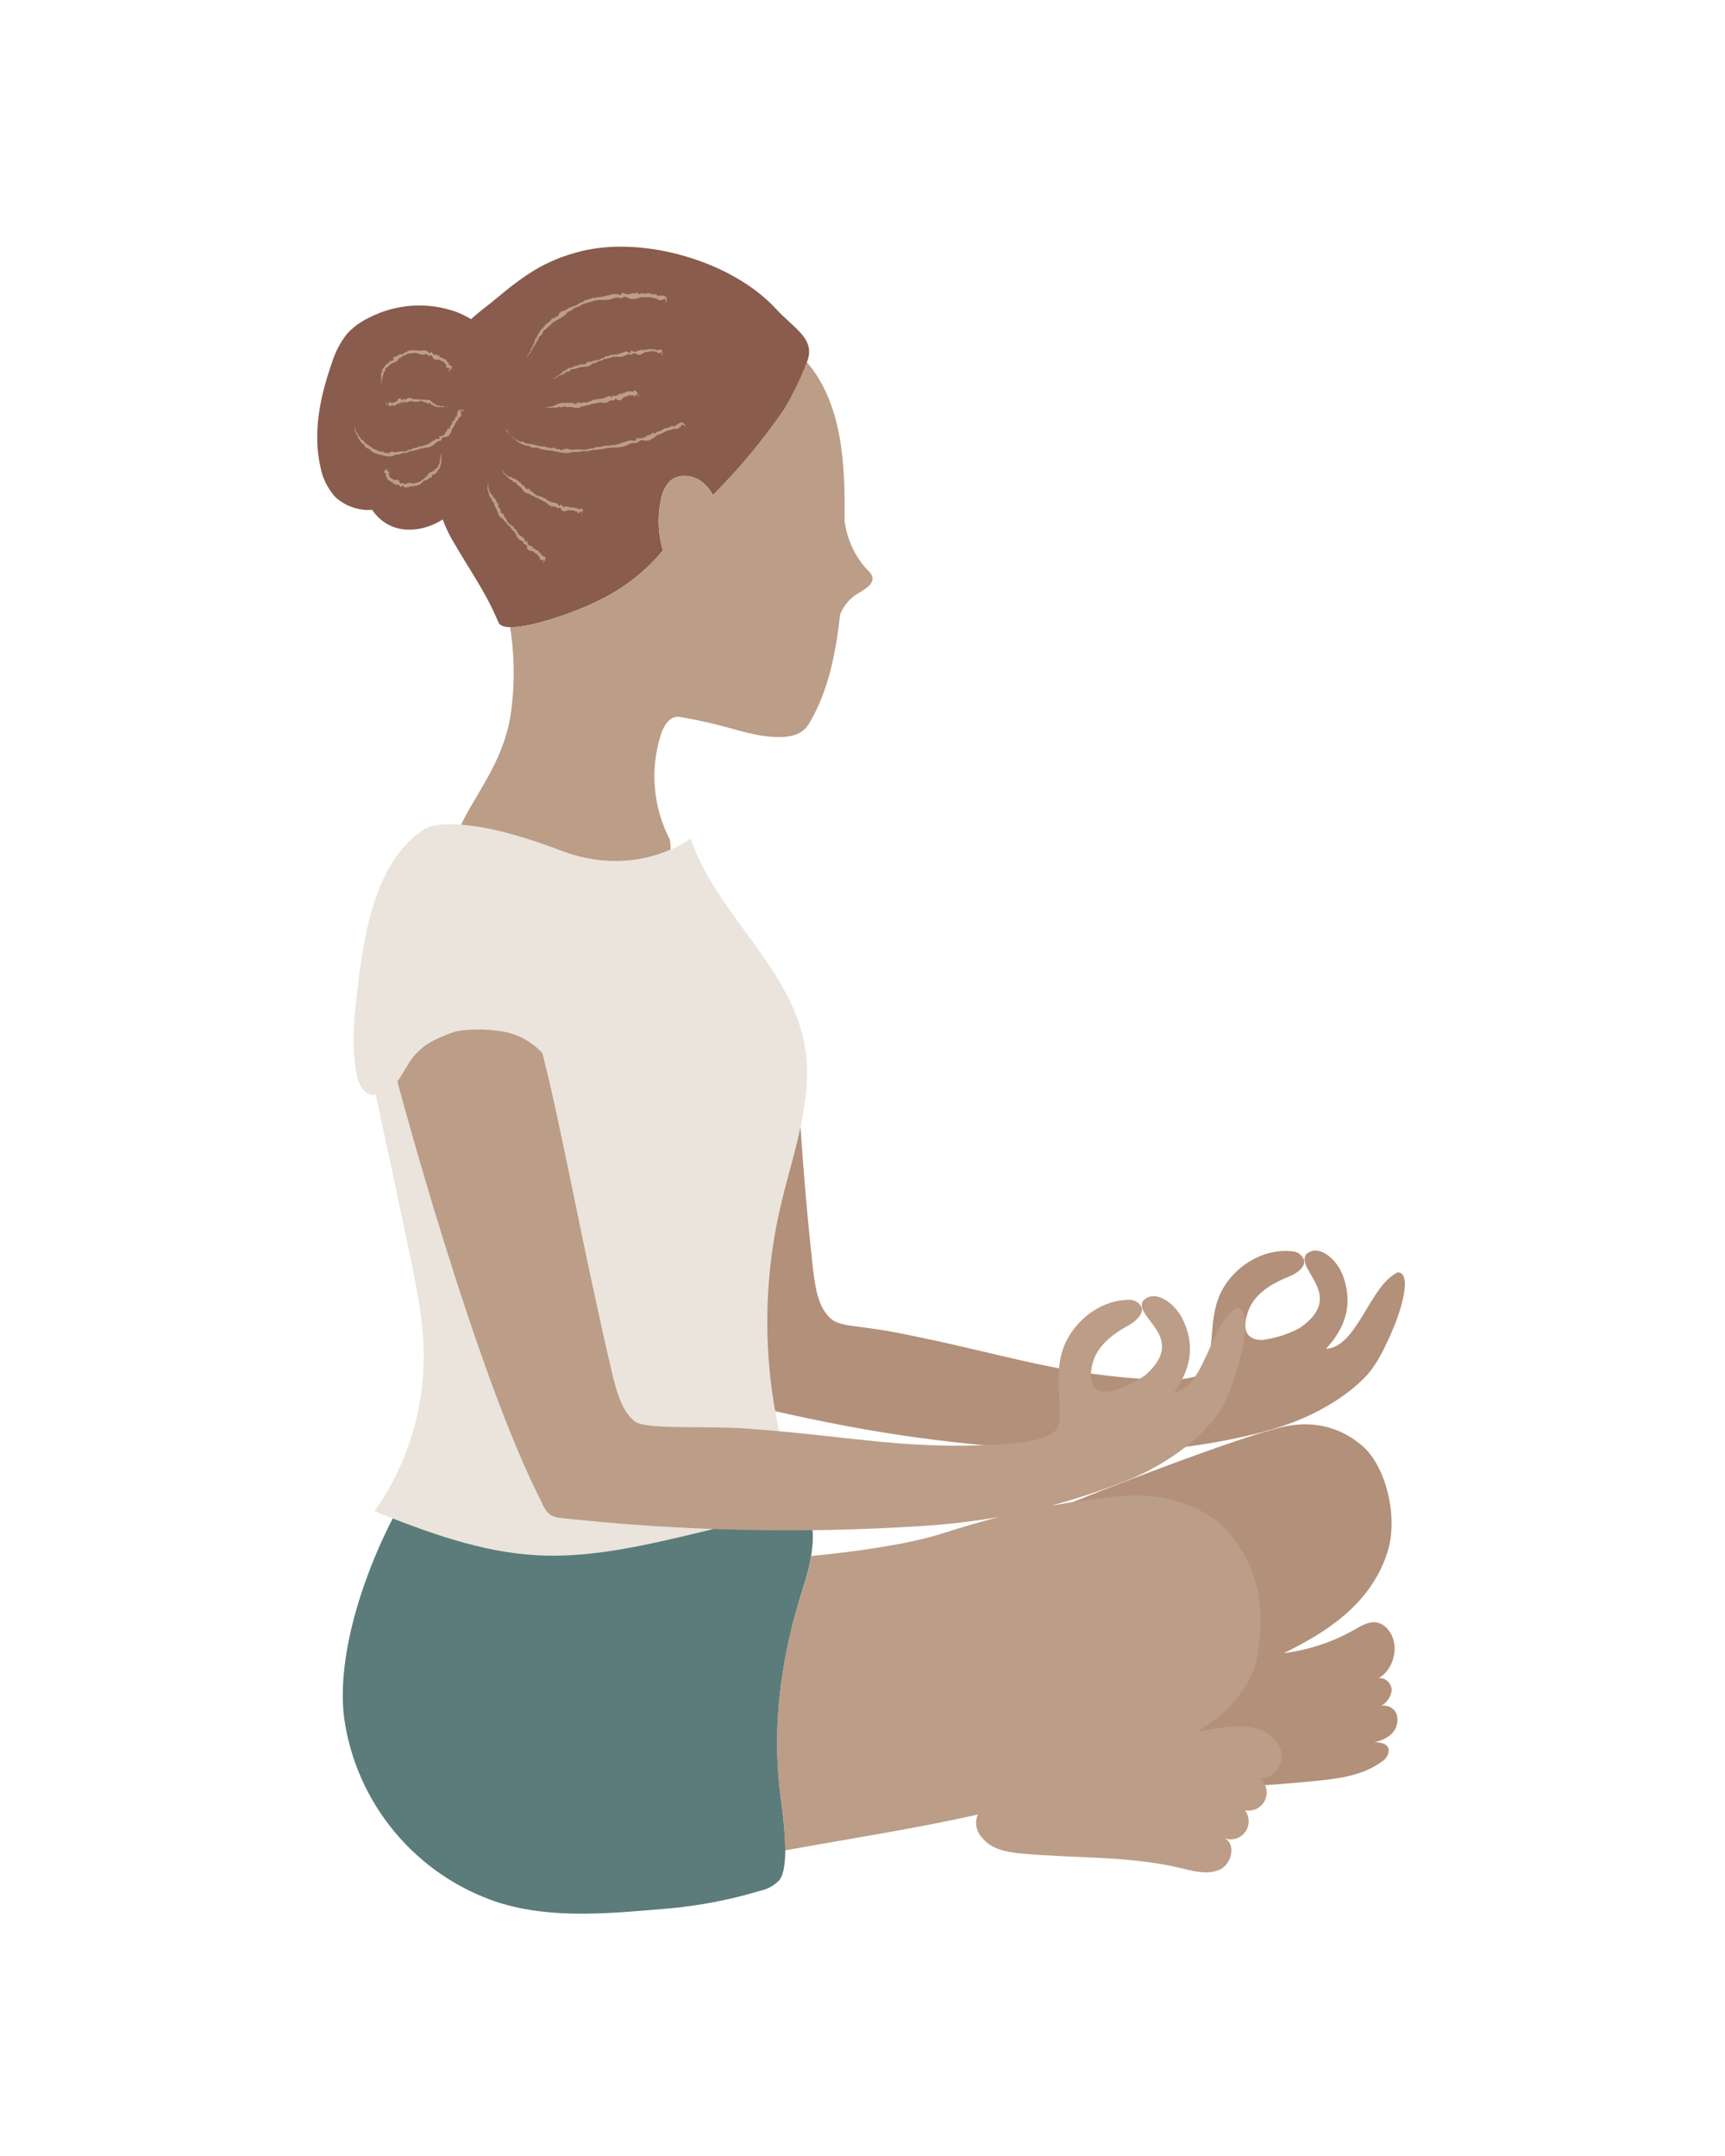 <svg xmlns="http://www.w3.org/2000/svg" xmlns:xlink="http://www.w3.org/1999/xlink" width="1080" zoomAndPan="magnify" viewBox="0 0 810 1012.5" height="1350" preserveAspectRatio="xMidYMid meet" version="1.0"><path fill="#b29079" d="M 655.574 804.398 C 655.926 805.305 656.133 806.246 656.184 807.219 C 656.238 808.191 656.137 809.148 655.883 810.086 C 655.629 811.027 655.234 811.902 654.695 812.719 C 654.16 813.531 653.512 814.238 652.75 814.844 C 650.539 816.609 648.035 817.707 645.238 818.141 C 648.555 818.141 651.965 819.016 652.121 822.039 C 652.047 823.121 651.727 824.121 651.156 825.043 C 650.582 825.965 649.828 826.695 648.895 827.242 C 639.926 833.965 628.18 835.355 617.016 836.434 C 595.43 838.473 573.574 840.535 552.145 837.262 C 548.551 837 545.301 835.805 542.395 833.676 C 535.801 828.004 538.875 817.398 542.395 809.465 L 563.555 791.824 C 539.727 800.789 512.266 810.496 511.031 808.926 L 473.262 718.004 C 496.418 707.648 576.938 676.266 601.348 670.348 C 622.645 665.102 635.332 675.504 638.918 678.352 C 650.527 687.52 656.852 711.977 651.516 728.855 C 643.648 753.871 621.566 767.23 602.781 776.355 C 608.629 775.629 614.348 774.336 619.938 772.48 C 625.527 770.625 630.883 768.238 636.004 765.328 C 639.434 763.355 643.266 761.066 647.098 762.074 C 649.184 762.73 650.855 763.949 652.121 765.73 C 657.344 772.453 654.742 783.664 647.523 788.012 C 647.91 788.008 648.293 788.039 648.672 788.105 C 649.047 788.176 649.418 788.281 649.773 788.422 C 650.133 788.562 650.473 788.738 650.797 788.945 C 651.121 789.156 651.422 789.395 651.695 789.66 C 651.973 789.93 652.223 790.219 652.441 790.535 C 652.66 790.852 652.848 791.188 653 791.539 C 653.152 791.891 653.273 792.258 653.355 792.633 C 653.438 793.008 653.48 793.387 653.488 793.773 C 653.293 795.309 652.77 796.719 651.914 798.008 C 651.059 799.297 649.961 800.328 648.625 801.102 C 649.301 800.977 649.984 800.961 650.668 801.051 C 651.352 801.141 652.008 801.332 652.633 801.629 C 653.254 801.922 653.816 802.309 654.32 802.781 C 654.824 803.254 655.242 803.793 655.574 804.398 Z M 593.93 672.141 C 610.738 667.949 628.832 659.051 640.734 647.012 C 646.156 641.52 650.238 633.359 654.652 622.824 C 657.457 616.098 663.465 597.648 656.289 597.516 C 643.109 603.836 637.191 632.867 622.664 633.383 C 633.605 621.59 634.41 610.516 630.938 600.027 C 628.066 591.352 619.191 583.707 613.227 589.109 C 608.41 596.617 632.395 608.59 610.156 623.742 C 604.633 626.645 598.773 628.5 592.582 629.301 C 584.223 629.301 583.281 622.938 586.352 615.137 C 589.422 607.332 597.336 602.672 605.113 599.578 C 609.484 597.852 614.484 593.973 611.547 590.273 C 611.105 589.633 610.559 589.094 609.906 588.664 C 609.254 588.234 608.547 587.941 607.781 587.785 C 594.891 585.793 581.578 593.188 574.738 604.309 C 567.902 615.426 569.941 628.473 567.297 641.25 C 565.57 649.543 544.297 648.109 537.258 647.641 C 492.988 644.613 469.875 635.398 421.703 625.961 C 401.281 621.949 393.996 623.473 389.266 618.453 C 384.539 613.43 382.922 606.75 381.512 593.793 C 374.785 531.027 376.176 515.895 371.355 479.199 C 369.312 476.309 366.859 473.82 363.996 471.73 C 361.133 469.645 358.012 468.07 354.633 467.004 C 345.848 464.25 335.246 463.484 331.344 464.293 C 311.168 468.531 310.227 475.188 302.203 484.156 C 302.203 484.156 317.559 586.082 341.52 651.227 C 342.031 653.516 343.055 655.551 344.594 657.324 C 346.258 658.531 348.113 659.277 350.152 659.566 C 404.645 672.32 440.555 677.992 496.441 681.266 C 512.84 682.402 529.227 682.211 545.594 680.695 C 561.965 679.18 578.105 676.359 594.02 672.23 Z M 593.93 672.141 " fill-opacity="1" fill-rule="nonzero"/><path fill="#5b7c7b" d="M 366.539 843.582 C 367.613 851.988 371.156 876.133 366.023 882.879 C 364.793 884.188 363.395 885.273 361.824 886.141 C 360.254 887.012 358.59 887.621 356.832 887.969 C 342.914 892.16 328.715 894.918 314.238 896.238 C 287.34 898.48 259.77 901.508 234.012 893.461 C 231.648 892.68 229.312 891.82 227.004 890.879 C 224.699 889.934 222.43 888.914 220.195 887.812 C 217.961 886.711 215.77 885.535 213.617 884.281 C 211.465 883.023 209.359 881.695 207.301 880.297 C 205.242 878.895 203.234 877.422 201.277 875.879 C 199.32 874.34 197.422 872.73 195.578 871.055 C 193.734 869.383 191.949 867.645 190.227 865.844 C 188.508 864.047 186.848 862.188 185.258 860.273 C 183.664 858.359 182.141 856.391 180.684 854.367 C 179.23 852.348 177.848 850.277 176.535 848.16 C 175.227 846.039 173.992 843.879 172.832 841.676 C 171.672 839.469 170.594 837.227 169.59 834.945 C 168.586 832.668 167.664 830.355 166.824 828.012 C 165.984 825.664 165.227 823.293 164.551 820.898 C 163.875 818.5 163.285 816.082 162.777 813.641 C 162.273 811.203 161.852 808.75 161.52 806.281 C 157.93 775.438 172.164 735.199 187.074 708.074 L 367.68 703.277 C 382.902 703.074 384.066 721.211 378.891 739.703 C 376.133 749.992 359.836 792.203 366.539 843.582 Z M 366.539 843.582 " fill-opacity="1" fill-rule="nonzero"/><path fill="#eae4dc" d="M 263.086 399.352 C 299.379 413.25 324.305 393.816 324.305 393.816 C 336.027 428.832 370.773 453.711 377.656 489.984 C 382.52 515.648 372.32 541.406 366.449 566.828 C 365.109 572.617 363.988 578.449 363.086 584.32 C 362.184 590.191 361.496 596.09 361.031 602.016 C 360.566 607.938 360.324 613.871 360.297 619.812 C 360.273 625.754 360.473 631.691 360.891 637.617 C 361.305 643.543 361.941 649.449 362.801 655.328 C 363.656 661.207 364.73 667.047 366.02 672.848 C 367.309 678.648 368.812 684.395 370.531 690.082 C 372.25 695.77 374.176 701.387 376.312 706.93 C 356.883 712.551 337.32 717.645 317.625 722.219 C 296.105 727.195 274.137 731.59 252.078 730.379 C 225.652 728.922 200.367 719.527 175.863 709.711 C 179.688 704.297 183.059 698.617 185.988 692.672 C 188.914 686.727 191.359 680.59 193.324 674.262 C 195.285 667.934 196.738 661.488 197.688 654.93 C 198.637 648.371 199.066 641.777 198.977 635.152 C 198.707 619.598 195.57 604.242 192.387 589.02 C 187.168 563.988 181.844 538.965 176.402 513.945 C 171.918 515.449 168.512 509.754 167.57 505.113 C 164.633 490.5 166.496 475.41 168.355 460.641 C 171.383 435.016 177.613 403.344 199.289 389.332 C 199.289 389.332 212.605 380.027 263.086 399.352 Z M 263.086 399.352 " fill-opacity="1" fill-rule="nonzero"/><path fill="#895c4e" d="M 379.852 166.531 C 379.18 171.957 371.156 187.805 368.152 192.379 C 358.234 206.781 347.102 220.172 334.75 232.551 C 333.598 230.301 332.066 228.352 330.156 226.699 C 325.918 223.137 319.172 222.105 314.844 225.691 C 313.637 226.906 312.648 228.277 311.879 229.812 C 311.113 231.344 310.609 232.961 310.363 234.656 C 309.504 238.605 309.152 242.602 309.309 246.641 C 309.465 250.68 310.121 254.637 311.281 258.508 C 307.195 263.43 302.633 267.863 297.598 271.805 C 292.559 275.746 287.16 279.105 281.402 281.891 C 268.195 288.613 236.793 299.352 234.012 292.199 C 228.094 277.945 220.562 267.855 211.844 252.656 C 210.32 249.844 208.996 246.938 207.875 243.938 L 207.582 244.141 C 199.961 248.938 189.785 250.594 181.938 246.18 C 179.023 244.5 176.629 242.258 174.766 239.453 C 173.191 239.566 171.625 239.516 170.059 239.309 C 168.496 239.098 166.969 238.734 165.48 238.211 C 163.988 237.691 162.566 237.027 161.215 236.219 C 159.859 235.406 158.602 234.469 157.438 233.402 C 155.664 231.445 154.188 229.285 153.012 226.922 C 151.832 224.559 151 222.078 150.512 219.48 C 146.723 203.273 150.309 186.082 155.871 170.344 C 157.367 165.434 159.691 160.949 162.84 156.895 C 165.805 153.637 169.277 151.074 173.266 149.203 C 176.391 147.59 179.648 146.309 183.035 145.363 C 186.426 144.414 189.875 143.82 193.383 143.582 C 196.895 143.34 200.395 143.457 203.879 143.934 C 207.363 144.406 210.766 145.23 214.086 146.402 C 216.562 147.348 218.93 148.512 221.191 149.898 C 225.359 146.066 229.191 143.375 231.66 141.312 C 245.602 129.637 255.578 122.215 273.172 117.91 C 302.492 110.762 343.828 122.73 364.316 144.992 C 372.41 153.711 380.906 158.148 379.852 166.531 Z M 379.852 166.531 " fill-opacity="1" fill-rule="nonzero"/><path fill="#bb9d88" d="M 247.598 167.766 L 247.797 168.035 Z M 247.418 167.07 L 247.215 167.07 L 247.797 167.898 C 248.383 167.945 247.102 166.98 247.461 167.07 Z M 247.551 167.07 C 247.82 167.07 247.551 166.781 247.371 166.668 C 247.598 166.871 247.191 166.801 247.598 167.047 Z M 248.023 167.07 C 248.492 166.914 247.887 166.176 248.449 166.152 L 248.629 166.309 C 248.875 166.195 248.156 165.949 248.629 165.906 C 249.098 165.859 248.875 166.086 248.918 166.062 C 249.098 165.57 249.57 165.254 249.367 164.539 C 249.859 164.719 249.68 164.09 250.195 164.223 C 250.195 164 250.195 163.91 249.949 163.688 C 251.16 162.363 251.789 160.613 252.91 159.203 C 252.617 157.926 254.188 157.859 254.547 156.961 C 254.551 156.508 254.746 156.156 255.129 155.906 L 255.016 155.391 C 257.258 154.18 258.445 152.098 260.508 150.91 C 262.57 149.719 264.992 148.848 266.672 146.426 C 266.672 146.426 266.672 146.426 266.672 146.605 C 267.254 146.066 268.039 146.113 268.578 145.617 C 269.879 144.137 272.008 144.316 273.352 142.93 C 275.371 142.367 277.656 141.695 279.809 141.023 L 279.809 141.223 C 281.512 140.484 283.371 141.223 285.078 140.754 C 286.914 141 288.754 139.297 290.66 139.836 C 291.824 140.754 293.281 138.648 294.379 139.656 C 296.621 141.18 298.707 140.281 301.105 139.5 C 303.098 140.125 305.25 138.895 307.133 140.148 C 308.145 139.52 309.039 141.203 310.094 141.066 L 310.094 140.82 C 310.406 141.605 311.035 139.879 311.168 141 C 311.305 141.562 311.73 139.723 311.797 140.395 L 311.797 140.125 C 312.043 140.125 311.797 140.441 311.953 140.551 C 312.109 140.664 311.953 140.059 312.156 140.238 C 312.156 141.359 312.781 140.035 312.672 141.312 C 312.535 141.312 312.828 141.809 312.516 142.055 C 312.516 142.188 313.008 142.164 313.008 141.629 C 313.152 141.121 313.152 140.613 313.008 140.105 L 313.008 140.531 C 312.988 140.352 312.988 140.172 313.008 139.992 C 312.695 139.992 312.695 139.297 312.492 139.027 C 312.289 139.52 312.109 139.207 311.977 139.027 L 311.977 138.805 C 311.977 138.309 311.527 139.699 311.707 138.805 C 310.961 138.902 310.211 138.902 309.465 138.805 C 309.332 139.094 308.906 138.805 309.016 139.34 C 309 139.109 308.91 138.906 308.75 138.734 C 308.594 138.562 308.398 138.457 308.164 138.422 C 308.164 138.422 308.164 138.289 308.164 138.309 C 307.852 137.391 307.648 139.117 307.359 137.973 C 307.359 138.758 306.707 137.684 306.438 138.578 C 306.406 138.422 306.406 138.266 306.438 138.109 C 305.766 138.109 305.07 137.707 304.512 137.617 C 303.973 138.266 303.367 137.234 302.898 138.152 C 302.562 137.93 302.047 137.504 301.551 137.863 L 301.551 137.75 C 300.914 137.68 300.375 137.879 299.938 138.355 C 299.828 137.457 299.578 137.617 299.355 137.324 C 298.977 137.727 298.258 137.57 297.695 137.93 C 297.695 137.527 297.227 138.109 297.227 137.504 C 296.836 137.734 296.422 137.902 295.984 138.016 C 295.547 138.129 295.102 138.176 294.648 138.164 C 294.195 138.148 293.754 138.074 293.324 137.934 C 292.895 137.793 292.492 137.598 292.117 137.348 C 291.891 137.707 291.691 138.398 291.488 138.824 C 291.488 138.824 291.488 138.668 291.488 138.668 C 291.195 138.781 290.883 138.199 290.59 138.332 C 290.566 138.266 290.566 138.199 290.59 138.133 C 290.32 138.398 289.984 137.66 289.672 138.133 L 289.672 138.266 L 289.469 138.488 C 289.469 138.289 289.469 137.996 289.469 138.043 C 286.848 138.043 284.27 139.25 281.625 139.52 L 281.625 139.32 L 281.176 139.723 C 281.152 139.656 281.152 139.59 281.176 139.52 C 280.457 139.297 279.898 139.969 279.25 140.016 C 279.25 140.016 279.25 139.699 279.25 139.609 C 278.891 140.238 278.352 139.074 278.352 140.238 C 278.324 140.105 278.324 139.969 278.352 139.836 C 277.133 140.441 275.848 140.816 274.496 140.957 C 273.711 142.254 272.254 141.738 271.449 142.906 L 271.449 142.703 C 270.305 143.891 268.578 143.758 267.254 144.566 C 266.652 144.742 266.359 145.168 265.82 145.484 L 265.688 145.258 C 265.215 146.582 263.266 145.598 262.863 147.121 L 262.75 146.785 C 262.883 147.344 262.055 147.008 262.617 147.727 L 262.301 147.727 C 262.301 149.137 260.844 148.039 260.574 149.25 L 260.574 149.027 C 260.574 149.316 260.328 149.586 260.082 149.543 C 259.836 149.496 260.082 149.543 260.082 149.383 C 258.918 149.184 258.852 150.484 258.246 151 L 258.043 150.641 C 258.043 151.266 257.215 151.426 257.012 151.941 L 257.012 151.781 L 257.012 152.164 L 256.719 151.715 C 256.309 152.242 255.934 152.797 255.598 153.375 L 255.375 153.105 C 255.375 153.98 254.477 154.07 254.254 154.742 L 254.254 154.629 C 253.215 155.891 252.406 157.289 251.832 158.82 L 251.832 158.664 C 251.832 158.801 252.012 159 251.832 159.047 C 251.75 159.023 251.707 158.973 251.699 158.891 C 251.027 158.891 251.406 159.922 250.914 159.832 C 250.957 160.012 251.066 160.125 251.25 160.168 C 250.562 161.312 250.02 162.523 249.613 163.797 C 249.469 163.762 249.344 163.695 249.234 163.598 C 249.391 165.031 248.449 165.84 247.707 166.645 C 247.82 166.848 247.934 166.711 248.066 166.957 Z M 292.293 137.57 Z M 312.469 138.938 C 312.469 138.938 312.445 138.938 312.426 138.938 Z M 258.379 178.617 L 258.379 178.301 Z M 258.379 177.586 L 258.379 178.547 C 258.691 178.973 258.156 177.473 258.379 177.785 Z M 258.582 177.832 C 258.762 177.988 258.582 177.586 258.582 177.426 C 258.805 177.832 258.402 177.473 258.602 177.898 Z M 296.082 164.383 Z M 311.059 166.621 C 311.148 166.113 311.148 165.605 311.059 165.098 L 311.059 165.523 C 311.043 165.352 311.043 165.18 311.059 165.008 C 310.832 165.008 310.809 164.336 310.633 164.09 C 310.633 164.605 310.363 164.293 310.273 164.223 L 310.273 164 C 310.273 163.508 310.004 164.941 310.07 164.113 C 309.578 164.293 309.07 164.367 308.547 164.336 C 308.547 164.648 308.164 164.336 308.277 164.918 C 308.145 164.223 307.738 164.043 307.605 164.09 C 307.469 164.133 307.605 163.953 307.605 164.09 C 307.312 163.191 307.293 164.941 307 163.844 C 307 164.629 306.527 163.598 306.395 164.539 C 306.387 164.383 306.387 164.223 306.395 164.066 C 305.922 164.066 305.41 163.797 305.004 163.777 C 304.691 164.469 304.152 163.484 303.906 164.449 C 303.66 164.27 303.234 163.91 302.922 164.312 L 302.922 164.18 C 302.68 164.188 302.465 164.262 302.27 164.402 C 302.074 164.539 301.934 164.719 301.844 164.941 C 301.664 164.043 301.531 164.246 301.328 163.977 C 301.105 164.402 300.59 164.312 300.23 164.738 C 300.23 164.312 299.918 164.941 299.848 164.336 C 298.863 165.59 297.605 165.277 296.238 164.539 C 296.238 164.918 296.039 165.613 295.926 166.039 C 295.902 165.988 295.902 165.934 295.926 165.883 C 295.723 166.039 295.477 165.457 295.277 165.59 C 295.254 165.523 295.254 165.457 295.277 165.391 C 295.121 165.68 294.828 164.965 294.648 165.391 L 294.648 165.234 L 294.648 165.457 C 294.648 165.277 294.648 164.965 294.648 165.031 C 292.809 165.031 291.086 166.332 289.223 166.512 L 289.223 166.309 L 288.91 166.711 L 288.91 166.512 C 288.418 166.242 288.035 166.871 287.566 166.871 C 287.605 166.734 287.605 166.602 287.566 166.465 C 287.34 167.07 286.914 165.883 286.961 167.027 C 286.938 166.891 286.938 166.758 286.961 166.621 C 286.117 167.125 285.207 167.359 284.227 167.316 C 283.688 168.484 282.633 167.766 281.984 168.73 L 281.984 168.527 C 281.133 169.445 279.898 168.977 278.867 169.379 C 278.418 169.379 278.172 169.715 277.746 169.828 L 277.746 169.582 C 277.254 170.727 275.977 169.156 275.504 170.387 L 275.504 170.051 C 275.504 170.59 274.988 170.051 275.281 170.859 L 275.078 170.637 C 274.879 171.934 273.98 170.367 273.578 171.309 L 273.578 171.082 C 273.441 171.309 273.285 171.488 273.105 171.328 C 272.926 171.172 273.105 171.328 273.105 171.172 C 272.32 170.5 272.008 171.598 271.449 171.734 L 271.449 171.328 C 271.312 171.844 270.684 171.598 270.418 171.914 L 270.418 171.734 L 270.418 172.047 L 270.281 171.688 C 269.832 171.801 269.496 172.273 269.07 172.449 L 269.07 172.113 C 268.871 172.832 268.195 172.383 267.859 172.809 L 267.859 172.562 C 266.773 172.992 265.797 173.598 264.926 174.379 L 264.926 174.133 C 264.926 174.266 264.926 174.492 264.926 174.492 C 264.906 174.422 264.906 174.355 264.926 174.289 C 264.5 173.84 264.41 174.895 264.094 174.535 C 264.094 174.535 264.094 174.848 264.094 175.008 C 263.262 175.441 262.512 175.996 261.852 176.664 C 261.758 176.555 261.691 176.426 261.652 176.285 C 261.293 177.449 260.395 177.426 259.613 177.586 C 259.613 177.832 259.793 177.785 259.812 178.055 C 259.836 178.324 260.016 177.316 260.395 177.652 L 260.395 177.875 C 260.598 177.875 260.195 177.316 260.395 177.516 C 260.473 177.598 260.52 177.695 260.531 177.809 C 260.82 177.586 261.25 177.652 261.359 176.98 C 261.629 177.426 261.719 176.844 262.012 177.25 C 262.012 177.023 262.012 177.047 262.012 176.711 C 263.219 176.293 264.383 175.777 265.508 175.164 C 265.73 174.02 266.828 174.895 267.391 174.332 C 267.445 174.18 267.543 174.055 267.68 173.961 C 267.812 173.863 267.965 173.816 268.129 173.816 L 268.129 173.348 C 270.012 173.641 271.426 172.496 273.172 172.359 C 274.922 172.227 276.918 172.359 278.398 170.547 C 278.398 170.547 278.398 170.68 278.398 170.727 C 278.891 170.41 279.449 170.727 279.898 170.32 C 280.953 169.199 282.5 169.805 283.508 168.684 C 285.09 168.43 286.637 168.043 288.148 167.52 L 288.148 167.699 C 289.336 167.094 290.703 167.898 291.914 167.43 C 293.258 167.699 294.402 165.906 295.793 166.375 C 296.711 167.25 297.539 165.055 298.414 165.996 C 300.117 167.363 301.531 166.242 303.055 165.254 C 304.535 165.703 305.922 164.27 307.383 165.254 C 308.031 164.516 308.793 166.086 309.621 165.883 L 309.621 165.637 C 309.914 166.375 310.207 164.605 310.383 165.637 C 310.52 166.195 310.699 164.312 310.789 164.984 L 310.789 165.164 C 310.969 165.164 310.789 165.48 310.945 165.59 C 311.102 165.703 310.363 165.164 310.363 165.164 C 310.363 166.285 310.766 164.918 310.789 166.176 C 310.789 166.176 310.922 166.668 310.789 166.938 C 310.652 167.207 311.102 167.047 311.078 166.512 Z M 310.453 164.023 C 310.453 164.023 310.473 163.934 310.473 163.91 Z M 255.734 191.305 L 255.734 191.641 Z M 256.047 190.809 L 256.047 190.586 L 255.777 191.504 C 255.848 192.066 256.023 190.453 256.047 190.809 Z M 256.047 190.809 C 256.047 191.035 256.184 190.609 256.203 190.453 C 256.227 190.879 256.113 190.43 256.113 190.898 Z M 299.535 185.496 C 299.449 184.992 299.301 184.508 299.086 184.039 L 299.086 184.445 C 298.996 184.297 298.93 184.141 298.887 183.973 C 298.684 183.973 298.504 183.391 298.301 183.188 C 298.301 183.703 298.145 183.457 298.078 183.391 L 298.078 183.188 C 297.898 182.719 298.078 184.152 298.078 183.344 C 297.75 183.594 297.383 183.766 296.98 183.859 C 296.98 184.176 296.664 183.859 296.98 184.465 C 296.711 183.816 296.375 183.75 296.262 183.793 C 296.148 183.84 296.262 183.66 296.262 183.68 C 295.812 182.852 296.262 184.555 295.746 183.523 C 295.902 184.285 295.32 183.367 295.434 184.285 C 295.371 184.145 295.324 183.992 295.297 183.84 C 294.941 183.84 294.469 183.84 294.176 183.84 C 294.176 184.555 293.484 183.68 293.484 184.668 C 293.234 184.512 292.855 184.195 292.676 184.668 L 292.676 184.535 C 292.477 184.594 292.312 184.707 292.188 184.871 C 292.059 185.035 291.992 185.223 291.98 185.43 C 291.691 184.555 291.621 184.758 291.422 184.512 C 291.422 184.961 290.906 184.938 290.68 185.363 C 290.547 184.961 290.48 185.586 290.344 185.004 C 289.738 186.305 288.617 186.148 287.566 185.43 C 287.566 185.789 287.566 186.484 287.566 186.934 C 287.566 186.934 287.566 186.773 287.566 186.773 C 287.566 186.773 287.16 186.348 287.027 186.508 C 287.016 186.438 287.016 186.371 287.027 186.305 C 287.027 186.598 286.625 185.879 286.535 186.305 L 286.535 186.148 L 286.535 186.395 C 286.535 186.191 286.535 185.902 286.535 185.945 C 285.098 185.945 283.801 187.27 282.32 187.312 L 282.32 187.133 L 282.094 187.492 C 282.07 187.434 282.07 187.371 282.094 187.312 C 281.691 187.023 281.379 187.629 281.02 187.605 C 281.02 187.605 281.02 187.289 281.02 187.199 C 280.84 187.785 280.504 186.551 280.527 187.695 C 280.504 187.559 280.504 187.426 280.527 187.289 C 279.836 187.738 279.09 187.883 278.285 187.715 C 277.793 188.816 277.008 187.941 276.445 188.816 L 276.445 188.703 C 275.684 189.512 274.742 188.703 273.914 189.016 C 273.555 189.016 273.332 189.219 272.973 189.262 L 272.973 188.996 C 272.41 190.004 271.648 188.188 271.09 189.309 L 271.09 188.949 C 271.09 189.488 270.707 188.793 270.773 189.688 L 270.773 189.422 C 270.395 190.652 269.969 188.906 269.477 189.711 L 269.477 189.488 C 269.34 189.668 269.184 189.801 269.07 189.488 C 268.961 189.172 269.07 189.488 269.07 189.332 C 268.602 188.48 268.152 189.465 267.68 189.441 L 267.68 189.039 C 267.48 189.512 267.055 189.039 266.762 189.309 L 266.762 189.105 L 266.629 189.375 L 266.629 188.996 C 266.246 188.996 265.887 189.309 265.531 189.352 L 265.531 189.016 C 265.172 189.621 264.789 189.016 264.43 189.285 L 264.43 189.152 C 263.48 189.191 262.578 189.414 261.719 189.824 C 261.719 189.957 261.719 190.184 261.586 190.137 C 261.559 190.07 261.559 190.004 261.586 189.938 C 261.406 189.375 261 190.293 260.891 189.938 C 260.848 190.094 260.848 190.25 260.891 190.406 C 260.109 190.5 259.363 190.707 258.648 191.035 C 258.625 190.891 258.625 190.75 258.648 190.609 C 257.953 191.504 257.305 191.102 256.676 190.898 C 256.676 191.145 256.676 191.168 256.676 191.414 C 256.676 191.66 257.102 190.832 257.258 191.414 L 257.258 191.641 C 257.391 191.797 257.258 191.059 257.438 191.371 C 257.617 191.684 257.438 191.66 257.438 191.684 C 257.438 191.707 258.02 191.84 258.336 191.281 C 258.336 191.797 258.648 191.281 258.738 191.797 C 258.738 191.617 258.895 191.66 258.938 191.324 C 259.977 191.461 261.016 191.461 262.055 191.324 C 262.57 190.34 263.133 191.527 263.738 191.324 C 263.805 191.203 263.906 191.121 264.039 191.078 C 264.172 191.035 264.305 191.043 264.43 191.102 L 264.609 190.676 C 265.977 191.527 267.367 190.922 268.758 191.234 C 270.148 191.551 271.762 192.066 273.242 190.676 C 273.242 190.676 273.242 190.809 273.242 190.855 C 273.668 190.629 274.094 190.969 274.496 190.719 C 275.461 189.848 276.738 190.719 277.566 189.688 C 278.863 189.641 280.125 189.41 281.355 188.996 L 281.355 189.195 C 282.297 188.637 283.418 189.555 284.383 189.062 C 285.504 189.332 286.332 187.629 287.477 188.008 C 288.281 188.836 288.754 186.664 289.539 187.516 C 291.062 188.746 292.094 187.516 293.102 186.371 C 294.355 186.641 295.141 185.004 296.488 185.812 C 296.824 185.004 297.809 186.371 298.324 186.012 L 298.324 185.766 C 298.727 186.438 298.504 184.645 298.93 185.766 C 299.176 186.281 298.93 184.445 299.062 185.051 L 299.062 184.781 C 299.062 184.668 299.062 185.094 299.289 185.16 C 299.512 185.227 299.152 184.668 299.289 184.801 C 299.602 185.879 299.535 184.488 299.895 185.699 C 299.895 185.699 300.141 186.148 300.051 186.438 C 299.961 186.73 299.758 186.102 299.602 185.586 Z M 287.406 185.363 Z M 298.324 183.121 C 298.324 183.121 298.414 183.211 298.391 183.211 Z M 237.309 201.031 L 237.668 201.031 Z M 238.316 201.504 L 238.496 201.391 L 237.441 201.391 C 237.039 201.703 238.629 201.258 238.316 201.504 Z M 238.316 201.66 C 238.203 201.93 238.629 201.816 238.766 201.793 C 238.383 201.883 238.629 201.438 238.273 201.66 Z M 298.84 205.605 Z M 321.793 200.023 C 321.57 199.508 321.504 198.992 321.055 198.699 L 321.188 199.105 C 321.062 198.977 320.961 198.836 320.875 198.68 C 320.516 198.68 320.203 198.273 319.867 198.164 C 319.867 198.68 319.574 198.52 319.418 198.52 L 319.328 198.363 C 319.039 197.984 319.328 199.395 319.129 198.609 C 318.496 199.098 317.816 199.504 317.086 199.82 C 317.086 200.156 316.504 200.047 316.906 200.539 C 316.762 200.34 316.57 200.207 316.332 200.141 C 316.094 200.074 315.859 200.086 315.629 200.18 C 315.629 200.18 315.629 200.047 315.629 200.047 C 314.867 199.395 315.496 201.031 314.668 200.18 C 314.934 200.922 313.902 200.18 314.062 201.168 C 313.945 201.051 313.863 200.918 313.812 200.762 C 313.141 201.055 312.289 201.078 311.707 201.277 C 311.461 202.086 310.406 201.438 310.316 202.488 C 309.891 202.488 309.195 202.309 308.836 202.824 L 308.836 202.691 C 308.301 202.938 307.629 203.23 307.426 203.926 C 306.953 203.141 306.777 203.387 306.438 203.207 C 306.215 203.723 305.43 203.879 304.961 204.418 C 304.734 204.059 304.535 204.73 304.309 204.172 C 303.977 204.531 303.598 204.84 303.176 205.098 C 302.754 205.352 302.305 205.543 301.828 205.668 C 301.352 205.797 300.867 205.855 300.375 205.844 C 299.883 205.832 299.398 205.754 298.93 205.605 C 298.797 205.984 298.707 206.727 298.594 207.195 C 298.594 207.195 298.594 207.062 298.594 207.039 C 298.594 207.016 297.875 206.75 297.562 207.039 C 297.523 206.973 297.523 206.906 297.562 206.84 C 297.316 207.176 296.824 206.5 296.574 207.039 L 296.574 206.883 L 296.398 207.176 C 296.398 206.973 296.398 206.68 296.398 206.703 C 293.594 207.176 290.926 208.766 287.992 209.059 L 287.992 208.855 L 287.477 209.281 C 287.457 209.215 287.457 209.148 287.477 209.078 C 286.691 208.832 286.039 209.527 285.234 209.527 C 285.234 209.527 285.234 209.238 285.234 209.125 C 284.785 209.73 284.316 208.52 284.203 209.684 C 284.18 209.551 284.18 209.414 284.203 209.281 C 282.797 209.801 281.348 210.004 279.855 209.887 C 278.711 211.008 277.277 210.199 276.066 211.051 L 276.066 210.852 C 274.43 211.656 272.656 210.852 270.953 211.051 C 270.316 211.078 269.68 211.137 269.051 211.23 L 269.051 210.984 C 267.816 211.902 266.562 210.02 265.281 210.984 L 265.281 210.648 C 265.059 211.188 264.543 210.402 264.566 211.32 L 264.363 211.031 C 263.422 212.195 262.84 210.359 261.742 211.031 L 261.742 210.828 C 261.449 210.961 261.113 211.074 260.934 210.828 C 260.754 210.582 260.934 210.828 260.934 210.672 C 260.148 209.73 259.098 210.672 258.199 210.445 L 258.336 210.043 C 257.84 210.469 257.102 210.043 256.496 210.043 L 256.496 209.863 L 256.184 210.09 L 256.184 209.707 C 255.441 209.574 254.68 209.707 253.941 209.707 L 253.941 209.371 C 253.156 209.844 252.504 209.078 251.699 209.168 L 251.699 209.059 C 249.949 208.496 248.18 208.562 246.363 208.047 L 246.5 207.914 C 246.363 207.914 246.184 208.137 246.117 208.07 C 246.051 208.004 246.117 207.938 246.25 207.914 C 246.25 207.242 245.043 207.758 245.043 207.242 C 244.906 207.242 244.75 207.422 244.703 207.621 C 243.336 207.039 241.949 206.234 240.492 205.383 C 240.527 205.219 240.613 205.102 240.758 205.023 C 239.125 204.707 238.52 203.16 237.98 201.863 C 237.734 201.863 237.801 202.109 237.508 202.086 C 237.508 202.668 238.449 202.555 238.293 203.141 L 238.629 203.273 C 238.629 203.633 239.168 203.004 239.078 203.453 C 238.988 203.902 238.809 203.586 238.832 203.656 C 239.301 204.125 239.551 204.867 240.422 204.91 C 240.133 205.383 240.871 205.449 240.691 205.965 C 240.961 205.965 241.051 205.965 241.32 205.965 C 242.977 207.504 244.879 208.617 247.035 209.305 C 248.336 208.742 249.055 210.27 250.332 210.289 C 250.828 210.148 251.305 210.195 251.766 210.426 L 252.238 210.109 C 254.746 211.613 257.66 211.277 260.352 211.926 C 263.445 212.465 266.223 213.34 269.316 212.082 C 269.316 212.082 269.316 212.242 269.316 212.285 C 270.215 212.082 271.023 212.418 271.852 212.285 C 273.891 211.5 276.133 212.285 278.082 211.32 C 279.27 211.32 280.547 211.164 281.848 211.008 C 283.148 210.852 284.426 210.582 285.66 210.312 L 285.66 210.516 C 287.609 209.797 289.738 210.516 291.668 209.863 C 293.91 209.863 295.656 207.891 297.832 208.004 C 299.332 208.633 300.434 206.145 301.891 206.816 C 304.715 207.555 306.82 205.875 308.836 204.172 C 311.215 203.879 312.828 201.773 315.293 201.93 C 315.965 200.852 317.715 201.93 318.68 201.145 L 318.477 201.031 C 319.172 201.504 318.879 199.664 319.598 200.562 C 320.047 200.988 319.598 199.148 319.91 199.688 L 319.91 199.441 C 320.113 199.238 320.07 199.711 320.316 199.711 C 320.562 199.711 320.113 199.238 320.316 199.305 C 320.852 200.316 320.809 198.812 321.391 199.934 C 321.258 199.934 321.816 200.27 321.637 200.652 C 321.457 201.031 322.086 200.492 321.793 200.023 Z M 319.754 198.117 C 319.754 198.117 319.777 198.141 319.754 198.117 Z M 235.852 220.938 L 236.164 220.938 Z M 236.68 220.938 L 236.859 220.805 L 235.918 221.051 C 235.516 221.41 236.949 220.738 236.68 220.961 Z M 236.68 220.938 C 236.523 221.141 236.926 220.938 237.062 220.938 C 236.703 221.207 237.039 220.824 236.637 221.051 Z M 263.266 236.629 Z M 273.758 240.238 C 273.758 239.836 273.758 240.035 273.758 239.723 C 273.758 239.41 273.531 239.074 273.422 238.828 C 273.422 239.32 273.219 239.027 273.152 238.961 L 273.152 238.738 C 273.152 238.242 272.996 239.68 273.016 238.848 C 272.672 239.031 272.305 239.098 271.918 239.051 C 271.918 239.363 271.625 239.051 271.695 239.633 C 271.695 238.918 271.359 238.738 271.246 238.758 C 271.133 238.781 271.246 238.625 271.246 238.758 C 271.109 237.84 270.953 239.59 270.863 238.469 C 270.863 239.23 270.551 238.176 270.348 239.074 C 270.336 238.922 270.336 238.773 270.348 238.625 C 270.012 238.625 269.676 238.242 269.406 238.176 C 269.07 238.828 268.891 237.773 268.512 238.668 C 268.375 238.445 268.176 238.02 267.859 238.332 L 267.859 238.223 C 267.664 238.195 267.48 238.227 267.305 238.324 C 267.129 238.418 267 238.555 266.918 238.738 C 267.043 238.379 267.043 238.02 266.918 237.66 C 266.652 238.02 266.312 237.84 265.957 238.109 C 265.957 237.707 265.664 238.109 265.82 237.637 C 264.746 238.535 263.848 237.816 263.379 236.695 C 263.152 236.988 262.793 237.57 262.547 237.93 C 262.547 237.93 262.547 237.773 262.547 237.797 C 262.547 237.816 262.438 237.234 262.234 237.281 L 262.234 237.102 C 261.988 237.301 262.234 236.539 261.785 236.898 L 261.785 236.742 L 261.586 236.922 C 261.586 236.742 261.785 236.449 261.809 236.539 C 260.664 235.844 258.961 236.16 257.773 235.328 L 257.906 235.195 L 257.504 235.352 L 257.504 235.195 C 257.371 234.746 256.789 235.039 256.52 234.793 C 256.617 234.695 256.695 234.586 256.742 234.457 C 256.25 234.812 256.742 233.648 256.07 234.457 C 256.117 234.332 256.184 234.219 256.273 234.117 C 255.504 234.059 254.875 233.73 254.391 233.133 C 253.312 233.672 253.289 232.527 252.305 232.84 L 252.438 232.684 C 251.363 232.797 251.094 231.676 250.355 231.293 C 250.105 231.027 249.793 231.07 249.504 230.867 L 249.637 230.668 C 248.582 231.094 249.188 229.23 248.047 229.703 L 248.293 229.457 C 247.887 229.816 248.113 229.074 247.574 229.836 L 247.574 229.547 C 246.5 230.242 247.328 228.629 246.43 228.941 L 246.609 228.785 C 246.387 228.785 246.184 228.785 246.23 228.629 C 246.43 227.684 245.488 228.133 245.152 227.82 L 245.445 227.527 C 244.973 227.773 244.93 227.172 244.57 227.172 L 244.703 227.035 L 244.438 227.035 L 244.66 226.742 C 244.391 226.477 243.922 226.52 243.605 226.34 L 243.832 226.07 C 243.18 226.34 243.293 225.625 242.844 225.602 C 242.238 224.906 241.23 224.816 240.402 224.391 L 240.535 224.391 C 240.535 224.391 240.246 224.57 240.223 224.523 C 240.262 224.469 240.316 224.422 240.379 224.391 C 240.648 223.852 239.707 224.277 239.953 223.875 C 239.953 223.875 239.684 224.031 239.57 224.168 C 238.93 223.688 238.25 223.27 237.531 222.91 C 237.617 222.789 237.719 222.695 237.844 222.621 C 236.703 222.621 236.59 221.812 236.387 221.164 C 236.141 221.164 236.188 221.34 235.941 221.41 C 235.695 221.477 236.656 221.41 236.387 221.879 L 236.164 221.879 C 236.164 222.105 236.703 221.59 236.523 221.879 C 236.344 222.172 236.254 222.035 236.254 222.082 C 236.254 222.125 236.523 222.711 237.172 222.598 C 236.816 222.957 237.352 222.887 237.039 223.27 C 237.242 223.27 237.262 223.27 237.555 223.113 C 238.023 224.145 239.145 224.594 239.797 225.355 C 240.828 224.973 240.469 226.227 241.141 226.363 C 241.27 226.312 241.398 226.316 241.527 226.367 C 241.656 226.418 241.754 226.508 241.812 226.633 L 242.215 226.406 C 242.711 227.934 244.145 228.289 244.973 229.41 C 245.805 230.531 246.656 231.945 248.648 231.809 C 248.648 231.809 248.648 231.922 248.492 231.945 C 248.965 231.945 249.074 232.574 249.523 232.641 C 250.824 232.641 251.184 233.961 252.484 233.781 C 253.484 234.574 254.59 235.172 255.801 235.574 L 255.801 235.734 C 256.855 235.891 257.215 237.258 258.266 237.438 C 259.008 238.312 260.645 237.438 261.336 238.266 C 261.605 239.41 263.109 237.75 263.309 238.871 C 264.004 240.711 265.551 240.125 266.898 239.477 C 267.93 240.238 269.141 239.051 270.148 240.215 C 270.707 239.543 271.18 241.18 271.805 240.957 L 271.805 240.73 C 272.008 241.473 272.254 239.68 272.41 240.73 C 272.41 241.293 272.637 239.41 272.703 240.059 L 272.703 239.789 C 272.836 239.789 272.703 240.105 272.836 240.215 C 272.973 240.328 272.836 239.699 272.836 239.859 C 272.836 241 273.152 239.609 273.219 240.867 C 273.219 240.867 273.375 241.359 273.219 241.629 C 273.062 241.898 273.488 241.629 273.441 241.156 C 273.477 240.645 273.441 240.137 273.332 239.633 Z M 273.285 238.738 C 273.285 238.738 273.242 238.895 273.242 238.871 Z M 228.836 226.477 L 228.723 226.477 L 229.012 226.609 Z M 229.441 227.082 L 229.664 227.082 L 228.812 226.633 C 228.273 226.656 229.797 227.082 229.441 227.082 Z M 229.441 227.082 C 229.191 227.082 229.617 227.258 229.754 227.305 C 229.352 227.258 229.82 227.191 229.352 227.125 Z M 248.09 253.777 Z M 256.137 261.559 C 255.777 261.914 255.848 261.559 255.848 261.559 L 255.848 261.355 C 256.094 260.93 255.105 262.004 255.645 261.355 C 255.242 261.262 254.883 261.082 254.566 260.816 C 254.32 261.02 254.32 260.594 254.031 261.133 C 254.367 260.527 254.23 260.191 254.031 260.145 C 253.828 260.102 254.031 260.145 254.031 260.145 C 254.41 259.293 253.312 260.617 253.828 259.629 C 253.312 260.211 253.695 259.203 253.02 259.852 C 253.102 259.711 253.199 259.586 253.312 259.473 C 253.02 259.227 252.91 258.754 252.684 258.508 C 252.035 258.867 252.395 257.859 251.609 258.508 C 251.609 258.238 251.609 257.746 251.184 257.836 C 251.016 257.715 250.828 257.656 250.621 257.656 C 250.418 257.656 250.23 257.715 250.062 257.836 C 250.621 257.117 250.398 257.164 250.512 256.871 C 250.062 257.027 249.859 256.672 249.367 256.715 C 249.637 256.379 249.074 256.715 249.48 256.223 C 248.047 256.445 247.574 255.371 247.598 253.98 C 247.262 254.137 246.656 254.52 246.273 254.699 C 246.273 254.699 246.273 254.699 246.41 254.699 C 246.543 254.699 246.52 254.137 246.41 254.094 L 246.566 253.98 C 246.25 253.98 246.699 253.398 246.23 253.578 L 246.34 253.578 L 246.094 253.578 C 246.25 253.441 246.477 253.242 246.477 253.332 C 245.668 252.121 243.898 251.648 243.09 250.348 L 243.27 250.348 L 243.113 250.348 L 243.293 250.348 C 243.293 249.855 242.645 249.902 242.484 249.543 C 242.328 249.184 242.754 249.543 242.801 249.316 C 242.215 249.43 243.113 248.531 242.129 249.117 C 242.227 249.023 242.34 248.949 242.465 248.891 C 241.734 248.52 241.242 247.941 240.984 247.164 C 239.773 247.164 240.133 246.133 239.102 246.066 L 239.258 245.934 C 238.184 245.641 238.316 244.477 237.711 243.691 C 237.711 243.355 237.242 243.266 237.039 242.973 L 237.262 242.816 C 236.098 242.816 237.262 241.27 236.051 241.293 L 236.367 241.137 C 235.852 241.336 236.367 240.711 235.559 241.137 L 235.738 240.891 C 234.461 241.156 235.738 239.926 234.844 239.859 L 235.043 239.859 C 234.82 239.859 234.617 239.746 234.754 239.543 L 234.91 239.543 C 235.402 238.715 234.328 238.781 234.125 238.355 L 234.504 238.199 C 233.969 238.199 234.148 237.66 233.812 237.504 L 233.969 237.504 L 233.676 237.504 L 234.148 236.898 C 233.988 236.562 233.52 236.406 233.297 236.09 L 233.609 235.934 C 232.891 235.934 233.25 235.285 232.848 235.082 L 232.957 235.082 C 232.668 234.188 231.77 233.672 231.188 232.84 L 231.367 232.84 C 231.254 232.84 231.031 232.84 231.031 232.84 C 231.098 232.82 231.164 232.82 231.234 232.84 C 231.727 232.484 230.695 232.395 231.074 232.145 C 230.918 232.086 230.762 232.086 230.605 232.145 C 230.262 231.379 229.883 230.633 229.461 229.906 C 229.605 229.871 229.746 229.871 229.887 229.906 C 228.879 229.254 229.305 228.359 229.574 227.664 C 229.352 227.664 229.305 227.664 229.059 227.664 C 228.723 227.887 229.598 228.199 229.059 228.379 L 228.836 228.379 C 228.656 228.539 229.418 228.379 229.102 228.605 C 228.789 228.828 228.812 228.605 228.789 228.605 C 228.789 228.965 228.633 229.367 229.215 229.68 C 228.699 229.68 229.215 230.062 228.746 230.219 C 228.945 230.219 228.902 230.398 229.238 230.398 C 229.324 231.598 229.668 232.719 230.27 233.762 C 231.391 233.895 230.516 234.926 231.098 235.352 C 231.414 235.352 231.637 235.645 231.637 235.914 L 231.906 235.914 C 231.793 237.594 233.07 238.535 233.496 239.926 C 233.922 241.316 234.258 243.039 236.211 243.645 L 236.031 243.645 C 236.434 243.914 236.367 244.453 236.77 244.699 C 238.047 245.148 237.914 246.605 239.234 246.941 C 239.922 248.09 240.766 249.105 241.77 249.988 L 241.613 250.102 C 242.574 250.664 242.375 252.121 243.293 252.727 C 243.629 253.867 245.535 253.688 245.848 254.965 C 245.578 256.133 247.707 255.348 247.418 256.492 C 247.238 258.484 248.852 258.734 250.398 258.891 C 250.938 260.102 252.641 259.832 252.91 261.379 C 253.762 261.152 253.246 262.789 253.875 262.992 L 254.008 262.789 C 253.738 263.508 255.016 262.23 254.477 263.215 C 254.23 263.73 255.465 262.297 255.129 262.879 L 255.309 262.68 C 255.465 262.68 255.152 262.926 255.172 263.082 C 255.195 263.238 255.465 262.68 255.441 262.855 C 254.793 263.797 255.867 262.855 255.129 263.91 C 255.129 263.91 254.949 264.383 254.656 264.492 C 254.367 264.605 254.859 264.719 255.152 264.27 C 255.5 263.898 255.773 263.48 255.98 263.016 L 255.734 263.328 C 255.805 263.172 255.887 263.023 255.98 262.879 C 255.867 262.723 256.184 262.207 256.227 261.938 Z M 179.363 180.855 L 179.047 180.855 Z M 178.352 180.43 L 179.25 180.746 C 179.789 180.746 178.219 180.453 178.578 180.453 Z M 178.688 180.43 C 178.914 180.43 178.488 180.297 178.332 180.25 C 178.668 180.25 178.219 180.297 178.688 180.363 Z M 202.605 165.164 Z M 179.047 180.25 C 179.383 180.117 178.508 179.805 179.047 179.715 L 179.273 179.715 C 179.453 179.715 178.688 179.559 179.004 179.488 C 179.109 179.477 179.211 179.477 179.316 179.488 C 179.316 179.223 179.562 179.02 179.07 178.637 C 179.586 178.637 179.07 178.367 179.676 178.414 C 179.496 178.301 179.562 178.258 179.25 178.121 C 179.809 177.359 179.699 176.305 180.215 175.477 C 179.586 174.582 180.863 174.691 180.91 174.109 C 180.848 173.992 180.836 173.871 180.863 173.746 C 180.895 173.617 180.961 173.516 181.066 173.438 L 180.863 173.055 C 182.297 172.562 182.77 171.262 184.023 170.68 C 185.281 170.098 186.691 169.961 187.387 168.168 C 187.387 168.168 187.387 168.281 187.387 168.348 C 187.68 167.988 188.148 168.125 188.441 167.832 C 189.066 166.711 190.344 167.273 191.086 166.242 C 192.25 166.086 193.574 165.883 194.852 165.66 L 194.852 165.84 C 195.906 165.457 196.777 166.578 197.766 166.441 C 198.66 167.027 200.008 165.793 200.949 166.691 C 201.219 167.812 202.785 166.152 202.965 167.363 C 203.504 169.223 204.848 168.91 206.461 168.844 C 207.113 169.918 208.93 169.559 209.062 171.082 C 209.961 170.926 209.289 172.496 209.824 172.742 L 210.004 172.562 C 209.602 173.215 211.082 172.184 210.363 173.035 C 210.027 173.48 211.527 172.34 211.082 172.855 L 211.305 172.676 C 211.438 172.676 211.082 172.898 211.059 173.055 C 211.035 173.215 211.438 172.719 211.395 172.898 C 210.543 173.641 211.797 172.898 210.832 173.816 C 210.832 173.816 210.52 174.223 210.23 174.266 C 209.938 174.312 210.34 174.512 210.746 174.266 C 211.176 173.996 211.555 173.664 211.887 173.281 L 211.551 173.527 L 211.91 173.145 C 211.91 172.965 212.293 172.562 212.379 172.293 C 211.953 172.562 212.09 172.293 212.09 172.16 L 212.246 171.98 C 212.582 171.621 211.395 172.449 212.043 171.98 C 211.652 171.785 211.309 171.523 211.012 171.195 C 210.746 171.375 210.789 170.926 210.43 171.441 C 210.855 170.859 210.746 170.5 210.633 170.434 C 210.52 170.367 210.633 170.434 210.633 170.434 C 211.082 169.625 209.871 170.859 210.43 169.895 C 209.891 170.457 210.297 169.445 209.602 170.051 C 209.68 169.91 209.777 169.785 209.891 169.672 C 209.602 169.402 209.422 168.91 209.176 168.664 C 208.523 169.02 208.793 167.969 208.031 168.664 C 208.031 168.371 207.918 167.855 207.473 168.012 C 207.297 167.879 207.098 167.812 206.879 167.812 C 206.656 167.812 206.461 167.879 206.285 168.012 C 206.688 167.184 206.461 167.273 206.484 166.938 C 206.105 167.184 205.77 166.938 205.297 166.938 C 205.453 166.555 204.984 166.938 205.297 166.422 C 203.93 167.027 203.055 166.219 202.496 165.031 C 202.27 165.324 201.891 165.926 201.645 166.266 C 201.645 166.266 201.645 166.105 201.645 166.129 C 201.645 166.152 201.488 165.547 201.262 165.613 L 201.262 165.434 C 201.039 165.637 201.082 164.875 200.746 165.254 L 200.746 165.098 L 200.566 165.277 C 200.566 165.074 200.723 164.809 200.77 164.875 C 199.289 164.223 197.52 164.875 195.996 164.648 L 195.996 164.469 L 195.68 164.785 C 195.664 164.719 195.664 164.648 195.68 164.582 C 195.301 164.223 194.875 164.785 194.516 164.695 C 194.539 164.559 194.539 164.426 194.516 164.293 C 194.246 164.828 194.043 163.574 193.934 164.719 C 193.91 164.582 193.91 164.449 193.934 164.312 C 193.172 164.652 192.383 164.773 191.555 164.672 C 191.086 165.77 190.211 164.984 189.742 165.949 L 189.742 165.75 C 189.113 166.645 188.059 166.195 187.273 166.668 C 186.914 166.668 186.781 167.07 186.469 167.227 L 186.332 167.004 C 186.332 168.125 184.766 166.871 184.742 168.125 L 184.586 167.789 C 184.785 168.305 184.16 167.789 184.695 168.594 L 184.832 168.664 C 185.145 169.895 183.844 168.664 183.891 169.605 L 183.777 169.402 C 183.777 169.625 183.777 169.828 183.531 169.738 C 183.52 169.688 183.52 169.633 183.531 169.582 C 182.633 169.18 182.859 170.254 182.5 170.523 L 182.277 170.188 C 182.434 170.703 181.805 170.637 181.762 171.016 L 181.625 170.883 L 181.625 171.172 L 181.355 170.902 C 181.066 171.172 181.043 171.668 180.84 171.98 L 180.57 171.734 C 180.82 172.406 180.102 172.316 180.055 172.766 C 179.5 173.566 179.203 174.457 179.16 175.434 L 179.023 175.32 C 179.023 175.434 179.273 175.566 179.227 175.59 C 179.16 175.57 179.109 175.531 179.07 175.477 C 178.465 175.477 179.07 176.148 178.711 176.059 C 178.711 176.059 178.938 176.262 179.113 176.305 C 178.914 177.055 178.914 177.801 179.113 178.547 L 178.688 178.438 C 179.453 179.266 178.914 179.715 178.688 180.273 C 178.777 180.23 178.801 180.141 179.047 180.25 Z M 212.426 172.496 C 212.426 172.496 212.426 172.52 212.426 172.496 Z M 210.566 190.43 L 210.566 190.629 Z M 210.34 191.145 L 210.34 191.371 L 210.477 190.453 C 210.453 189.824 210.363 191.484 210.34 191.125 Z M 210.34 191.145 C 210.34 190.922 210.34 191.348 210.34 191.504 C 210.23 191.059 210.297 191.504 210.297 191.035 Z M 189.988 189.531 Z M 210.16 191.305 C 210.148 191.133 210.148 190.961 210.16 190.789 C 210.16 190.473 209.914 191.395 209.848 190.922 L 209.848 190.699 C 209.848 190.52 209.848 191.281 209.734 190.969 C 209.625 190.652 209.734 190.676 209.734 190.652 C 209.734 190.629 209.445 190.496 209.199 191.035 C 209.199 190.52 209.02 191.035 209.039 190.496 C 209.039 190.676 208.93 190.496 208.84 190.945 C 208.324 190.562 207.605 190.945 206.977 190.609 C 206.352 191.438 206.418 190.184 205.969 190.363 C 205.77 190.543 205.566 190.562 205.477 190.363 L 205.184 190.676 C 204.738 189.531 203.66 189.688 202.945 188.949 C 202.227 188.211 201.508 187.199 200.008 188.031 C 200.008 188.031 200.008 187.895 200.008 187.852 C 199.648 187.852 199.516 187.516 199.156 187.605 C 198.215 188.141 197.742 187.043 196.914 187.738 C 196.062 187.465 195.195 187.398 194.312 187.539 L 194.312 187.359 C 193.598 187.695 192.992 186.598 192.273 186.887 C 191.535 186.438 190.816 188.031 190.031 187.492 C 189.492 186.527 189.137 188.68 188.621 187.738 C 187.543 186.348 186.805 187.492 186.242 188.57 C 185.348 188.254 185.055 189.801 184 189.016 C 184 189.801 182.992 188.48 182.68 188.816 L 182.793 189.039 C 182.367 188.434 182.926 190.113 182.387 189.152 C 182.074 188.68 182.793 190.43 182.387 189.848 L 182.387 190.094 C 182.387 190.094 182.254 189.824 182.141 189.734 C 182.027 189.645 182.344 190.203 182.141 190.094 C 181.625 189.062 182.141 190.406 181.469 189.262 C 181.469 189.262 181.176 188.859 181.176 188.57 C 181.176 188.277 180.953 188.57 181.176 189.062 C 181.359 189.535 181.59 189.984 181.871 190.406 L 182.277 189.824 L 182.543 190.273 C 182.68 190.273 182.969 190.809 183.148 191.012 C 182.969 190.543 183.148 190.766 183.148 190.809 L 183.262 191.012 C 183.508 191.438 182.992 190.113 183.262 190.879 C 183.383 190.617 183.586 190.449 183.867 190.383 C 183.867 190.07 184.07 190.383 183.867 189.777 C 184.203 190.406 184.426 190.496 184.496 190.453 C 184.562 190.406 184.496 190.586 184.496 190.562 C 184.941 191.348 184.34 189.711 184.855 190.699 C 184.605 189.957 185.145 190.855 184.855 189.98 C 184.855 190.137 184.965 190.273 185.012 190.406 C 185.055 190.543 185.57 190.543 185.75 190.406 C 185.75 189.688 186.223 190.586 186.086 189.645 C 186.266 189.801 186.559 190.113 186.602 189.645 L 186.602 189.824 C 186.758 189.711 186.984 189.621 186.984 189.016 C 187.039 189.367 187.184 189.684 187.41 189.957 C 187.41 189.531 187.699 189.578 187.836 189.172 C 187.836 189.578 187.945 188.973 188.082 189.578 C 188.371 188.32 189.18 188.613 189.809 189.441 C 189.809 189.086 189.809 188.391 189.809 187.965 L 189.809 188.121 C 189.809 188.121 190.055 188.59 190.145 188.48 C 190.168 188.539 190.168 188.598 190.145 188.656 C 190.145 188.391 190.391 189.129 190.48 188.656 L 190.48 188.816 L 190.48 188.59 C 190.48 188.793 190.48 189.086 190.48 189.016 C 191.375 189.172 192.316 188.121 193.281 188.367 L 193.281 188.547 L 193.484 188.23 C 193.5 188.293 193.5 188.352 193.484 188.41 C 193.684 188.77 194 188.23 194.223 188.41 C 194.199 188.547 194.199 188.68 194.223 188.816 C 194.469 188.301 194.402 189.555 194.629 188.434 C 194.637 188.57 194.637 188.703 194.629 188.836 C 194.84 188.688 195.074 188.609 195.332 188.609 C 195.594 188.609 195.828 188.688 196.039 188.836 C 196.668 187.918 196.891 188.949 197.496 188.254 L 197.496 188.434 C 198.234 187.918 198.594 188.793 199.156 188.859 C 199.355 189.016 199.582 188.859 199.805 188.859 L 199.805 189.086 C 200.566 188.344 200.254 190.203 201.059 189.398 L 200.883 189.711 C 201.172 189.242 201.039 189.98 201.398 189.129 L 201.398 189.422 C 202.16 188.434 201.645 190.137 202.293 189.578 L 202.293 189.777 C 202.449 189.668 202.605 189.578 202.586 189.777 L 202.473 189.777 C 202.473 190.699 203.078 189.98 203.348 190.137 L 203.145 190.496 C 203.48 190.113 203.547 190.652 203.816 190.496 L 203.816 190.652 L 204.02 190.453 L 203.84 190.809 C 204.062 190.945 204.445 190.809 204.668 190.809 L 204.512 191.125 C 205.004 190.652 204.984 191.324 205.32 191.125 C 205.859 191.484 206.621 191.125 207.27 191.125 L 207.27 191.305 C 207.27 191.305 207.426 190.988 207.449 191.035 C 207.465 191.094 207.465 191.152 207.449 191.215 C 207.449 191.797 207.918 190.988 207.852 191.438 C 207.949 191.297 208.012 191.137 208.031 190.969 C 208.582 191.043 209.09 190.93 209.555 190.629 C 209.57 190.773 209.57 190.914 209.555 191.059 C 209.488 190.609 209.805 191.012 210.184 191.191 Z M 183.262 191.078 C 183.262 191.078 183.195 190.969 183.195 190.969 Z M 165.91 200.047 L 166.246 200.047 Z M 166.719 200.473 L 166.922 200.473 L 165.957 200.316 C 165.465 200.492 167.055 200.316 166.719 200.473 Z M 166.719 200.473 C 166.516 200.629 166.965 200.605 167.121 200.605 C 166.695 200.742 167.102 200.473 166.652 200.582 Z M 206.148 204.73 Z M 217.625 192.582 C 217.137 192.418 216.637 192.371 216.125 192.445 L 216.527 192.445 C 216.348 192.457 216.168 192.457 215.988 192.445 C 215.988 192.691 215.293 192.625 215.004 192.762 C 215.496 192.961 215.16 193.074 215.004 193.164 L 214.777 193.164 C 214.309 193.164 215.652 193.633 214.777 193.387 C 214.836 193.945 214.762 194.484 214.555 195.004 C 214.824 195.18 214.398 195.383 215.004 195.473 C 214.309 195.473 213.996 195.695 213.973 195.855 C 213.949 196.012 213.836 195.855 213.973 195.855 C 213.031 195.855 214.602 196.504 213.48 196.324 C 214.195 196.707 213.055 196.66 213.816 197.199 C 213.652 197.172 213.504 197.109 213.367 197.02 C 213.145 197.469 212.629 197.805 212.379 198.141 C 212.785 198.812 211.664 198.68 212.27 199.465 C 211.977 199.465 211.395 199.664 211.484 200.18 C 211.32 200.367 211.219 200.586 211.176 200.832 C 211.129 201.074 211.152 201.312 211.238 201.547 C 210.477 201.055 210.496 201.301 210.16 201.234 C 210.16 201.703 209.824 202.039 209.781 202.602 C 209.445 202.332 209.645 202.961 209.219 202.602 C 209.219 204.281 207.652 204.977 206.125 204.844 C 206.125 205.223 206.395 205.898 206.484 206.344 C 206.484 206.344 206.484 206.211 206.484 206.188 C 206.484 206.164 205.836 206.031 205.699 206.188 C 205.688 206.121 205.688 206.055 205.699 205.984 C 205.699 206.344 205.074 205.809 205.074 206.344 L 205.074 206.211 L 205.074 206.48 C 205.074 206.301 204.848 206.031 204.961 206.055 C 203.145 206.84 201.598 208.609 199.492 209.125 L 199.492 208.898 L 199.199 209.371 C 199.191 209.305 199.191 209.238 199.199 209.168 C 198.594 208.988 198.234 209.684 197.719 209.73 C 197.719 209.73 197.719 209.438 197.719 209.348 C 197.473 209.977 196.957 208.812 197.047 209.953 C 197.012 209.828 197.012 209.699 197.047 209.574 C 196.09 210.148 195.051 210.422 193.934 210.402 C 193.238 211.566 192.094 210.805 191.285 211.727 L 191.285 211.523 C 190.168 212.398 188.777 211.793 187.543 212.039 C 187.004 212.039 186.668 212.285 186.152 212.332 L 186.152 212.082 C 185.348 213.137 184.25 211.367 183.395 212.465 L 183.395 212.105 C 183.285 212.645 182.836 211.926 182.926 212.844 L 182.746 212.578 C 182.117 213.789 181.625 212.016 180.82 212.758 L 180.82 212.531 C 180.617 212.688 180.348 212.801 180.215 212.531 C 180.078 212.262 180.215 212.531 180.215 212.398 C 179.699 211.477 178.891 212.398 178.219 212.105 L 178.375 211.727 C 177.949 212.129 177.523 211.523 177.051 211.566 L 177.051 211.41 L 176.762 211.566 L 176.895 211.211 C 176.426 211.008 175.844 211.074 175.328 210.852 L 175.527 210.559 C 174.789 210.828 174.652 210 174.117 209.887 C 173.195 208.988 171.875 208.473 170.934 207.488 L 171.09 207.488 C 170.957 207.488 170.73 207.488 170.707 207.488 C 170.777 207.461 170.844 207.461 170.91 207.488 C 171.223 206.926 170.148 206.949 170.418 206.57 C 170.418 206.57 170.105 206.57 169.969 206.75 C 169.273 205.875 168.691 204.844 167.863 203.926 C 167.973 203.809 168.105 203.742 168.266 203.723 C 166.898 203.004 166.898 201.84 166.898 200.832 C 166.652 200.832 166.652 200.988 166.383 200.941 C 166.16 201.348 167.102 201.414 166.742 201.793 L 166.473 201.793 C 166.473 202.039 167.078 201.684 166.832 201.996 C 166.586 202.309 166.539 201.996 166.516 201.996 C 166.742 202.422 166.676 202.961 167.367 203.184 C 166.898 203.453 167.504 203.656 167.102 203.992 C 167.324 203.992 167.324 204.172 167.66 203.992 C 168.172 205.648 169.004 207.129 170.148 208.43 C 171.383 208.43 171.047 209.887 171.988 210.336 C 172.395 210.367 172.727 210.547 172.973 210.871 L 173.465 210.738 C 174.633 212.777 177.141 213.137 179.184 213.742 C 181.602 214.324 183.844 214.863 185.906 213.359 C 185.906 213.359 185.906 213.52 185.906 213.562 C 186.535 213.316 187.164 213.562 187.746 213.34 C 189.156 212.375 190.906 213.094 192.227 211.992 C 194.125 211.789 195.953 211.324 197.719 210.605 L 197.719 210.785 C 199.043 210 200.77 210.559 202.09 209.684 C 203.75 209.504 204.535 207.441 206.125 207.129 C 207.492 207.441 207.383 205.023 208.66 205.293 C 211.082 205.293 211.887 203.184 212.312 201.234 C 213.816 200.203 213.523 198.094 215.16 197.133 C 214.801 196.168 216.594 195.945 216.664 194.891 L 216.414 194.891 C 217.223 194.891 215.586 193.949 216.707 194.016 C 217.289 194.016 215.52 193.367 216.168 193.41 L 215.898 193.41 C 215.898 193.188 216.215 193.41 216.348 193.41 C 216.484 193.41 215.855 193.41 216.035 193.207 C 217.156 193.387 215.879 192.715 217.133 192.871 C 217.133 193.008 217.648 192.871 217.871 193.074 C 218.098 193.098 218.098 192.738 217.559 192.691 Z M 214.938 192.895 C 214.938 192.895 214.867 192.984 214.867 193.008 Z M 206.375 213.07 L 206.711 213.07 Z M 207.203 213.34 L 207.426 213.34 L 206.508 213.16 C 205.902 213.383 207.492 213.52 207.246 213.539 Z M 207.203 213.34 C 206.977 213.34 207.402 213.34 207.562 213.473 C 207.066 213.676 207.516 213.609 207.047 213.586 Z M 187.812 228.738 Z M 207.18 216.77 C 207.387 216.148 207.387 215.527 207.18 214.906 C 207.32 214.887 207.465 214.887 207.605 214.906 C 206.82 214.215 207.246 213.875 207.449 213.406 C 207.203 213.406 207.18 213.406 206.934 213.406 C 206.688 213.406 207.516 213.742 207.047 213.809 L 206.801 213.809 C 206.641 213.809 207.402 213.809 207.066 213.965 C 206.965 213.98 206.859 213.98 206.754 213.965 C 206.754 214.191 206.598 214.348 207.09 214.66 C 206.598 214.66 207.09 214.863 206.531 214.82 C 206.711 214.82 206.664 214.977 206.977 215.066 C 206.531 215.691 206.688 216.566 206.285 217.305 C 206.957 218.113 205.699 217.91 205.746 218.449 C 205.879 218.695 205.746 218.941 205.633 219.012 L 205.879 219.391 C 204.535 219.727 204.242 220.914 203.168 221.387 C 202.09 221.855 200.926 222.035 200.5 223.785 C 200.5 223.785 200.5 223.652 200.5 223.605 C 200.297 223.965 199.828 223.809 199.648 224.168 C 199.289 225.285 198.078 224.84 197.676 225.961 C 196.641 226.262 195.633 226.637 194.648 227.082 L 194.648 226.879 C 193.844 227.461 192.922 226.496 192.141 226.879 C 191.355 226.43 190.277 227.91 189.473 227.125 C 189.203 226.07 187.902 227.844 187.723 226.699 C 187.34 224.906 186.223 225.398 184.742 225.422 C 184.316 224.434 182.5 224.594 182.836 223.18 C 181.961 223.18 183.039 221.902 182.68 221.633 L 182.477 221.633 C 183.082 221.164 181.355 221.633 182.32 221.164 C 182.793 220.895 180.996 221.453 181.602 221.164 L 181.336 221.164 C 181.223 221.164 181.625 221.164 181.691 220.914 C 181.762 220.668 181.223 221.074 181.355 220.914 C 182.41 220.535 181.02 220.715 182.23 220.309 C 182.23 220.309 182.68 220.086 182.969 220.133 C 183.262 220.176 182.969 219.93 182.453 220.133 C 181.945 220.207 181.461 220.355 180.996 220.578 L 181.402 220.578 L 180.93 220.758 C 180.93 220.938 180.348 221.141 180.168 221.363 C 180.66 221.363 180.414 221.5 180.371 221.59 L 180.168 221.59 C 179.719 221.812 181.133 221.43 180.324 221.59 C 180.625 221.875 180.859 222.211 181.02 222.598 C 181.336 222.598 181.156 222.887 181.648 222.598 C 181.086 223.023 181.086 223.383 181.176 223.473 C 181.266 223.562 181.176 223.473 181.176 223.473 C 180.551 224.145 182.027 223.223 181.176 224.008 C 181.828 223.582 181.176 224.48 182.008 224.008 C 181.91 224.133 181.801 224.238 181.672 224.324 C 181.871 224.637 181.938 225.129 182.141 225.398 C 182.812 225.129 182.41 226.094 183.219 225.578 C 183.219 225.848 183.219 226.363 183.664 226.227 C 183.828 226.363 184.016 226.434 184.227 226.434 C 184.438 226.434 184.625 226.363 184.785 226.227 C 184.34 227.012 184.539 226.945 184.496 227.258 C 184.898 227.012 185.191 227.258 185.617 227.258 C 185.457 227.641 185.93 227.258 185.617 227.754 C 186.914 227.148 187.543 227.754 188.195 228.941 C 188.469 228.523 188.715 228.09 188.934 227.641 C 188.934 227.641 188.934 227.797 188.934 227.797 C 188.934 227.797 189.113 228.336 189.293 228.27 C 189.301 228.328 189.301 228.387 189.293 228.449 C 189.492 228.199 189.492 228.984 189.762 228.449 L 189.762 228.605 L 189.918 228.402 C 189.918 228.605 189.918 228.895 189.785 228.828 C 191.199 229.277 192.633 228.246 193.934 228.27 L 193.934 228.449 L 194.156 228.09 L 194.156 228.289 C 194.539 228.582 194.805 227.977 195.121 228 C 195.434 228.023 195.121 228.289 195.121 228.379 C 195.254 227.797 195.656 229.008 195.523 227.887 C 195.539 228.016 195.539 228.141 195.523 228.27 C 196.07 227.797 196.707 227.559 197.43 227.551 C 197.609 226.406 198.504 227.059 198.707 226.094 L 198.707 226.273 C 199.066 225.332 200.074 225.691 200.656 225.195 C 200.973 225.195 201.016 224.793 201.285 224.637 L 201.418 224.84 C 201.418 223.762 202.832 224.973 202.676 223.762 L 202.832 224.078 C 202.586 223.582 203.211 224.078 202.652 223.312 L 202.898 223.473 C 202.43 222.281 203.773 223.473 203.617 222.621 L 203.727 222.797 C 203.727 222.598 203.727 222.395 203.93 222.508 C 203.945 222.551 203.945 222.598 203.93 222.641 C 204.805 223.047 204.469 222.035 204.781 221.789 L 205.027 222.125 C 204.828 221.656 205.387 221.723 205.41 221.387 L 205.543 221.52 L 205.004 221.387 L 205.297 221.633 C 205.52 221.41 205.5 220.961 205.68 220.691 L 205.926 220.914 C 205.633 220.289 206.352 220.445 206.328 219.996 C 206.957 219.438 206.844 218.473 206.977 217.754 L 207.113 217.867 C 207.113 217.867 206.844 217.621 206.891 217.598 C 206.949 217.625 207 217.66 207.047 217.711 C 207.652 217.711 206.934 217.129 207.383 217.238 C 207.281 217.137 207.16 217.062 207.023 217.016 Z M 179.676 221.387 C 179.676 221.387 179.699 221.363 179.676 221.387 Z M 590.969 834.773 C 591.379 835.043 591.762 835.344 592.121 835.676 C 592.477 836.012 592.805 836.375 593.098 836.766 C 593.391 837.16 593.652 837.574 593.875 838.008 C 594.094 838.445 594.277 838.898 594.422 839.367 C 594.566 839.836 594.668 840.312 594.73 840.797 C 594.789 841.285 594.809 841.773 594.785 842.262 C 594.762 842.75 594.695 843.234 594.586 843.711 C 594.477 844.188 594.328 844.652 594.141 845.105 C 593.949 845.559 593.723 845.988 593.461 846.402 C 593.195 846.816 592.898 847.203 592.566 847.562 C 592.234 847.922 591.875 848.254 591.488 848.551 C 591.098 848.848 590.688 849.113 590.254 849.34 C 589.82 849.566 589.367 849.754 588.902 849.902 C 588.434 850.047 587.957 850.156 587.473 850.223 C 586.988 850.285 586.5 850.309 586.012 850.289 C 585.52 850.27 585.035 850.211 584.559 850.105 C 585.125 850.84 585.562 851.645 585.863 852.52 C 586.168 853.395 586.324 854.293 586.336 855.223 C 586.344 856.148 586.207 857.051 585.918 857.934 C 585.633 858.812 585.215 859.625 584.66 860.371 C 584.109 861.113 583.453 861.75 582.691 862.281 C 581.93 862.809 581.105 863.203 580.215 863.461 C 579.328 863.723 578.418 863.832 577.492 863.797 C 576.566 863.758 575.672 863.574 574.809 863.242 C 580.566 865.688 578.504 875.324 572.836 877.969 C 567.164 880.613 560.551 878.754 554.477 877.297 C 530.02 871.426 504.488 872.812 479.469 870.438 C 472.746 869.809 465.395 868.398 461.203 863.086 C 460.516 862.371 459.945 861.574 459.492 860.691 C 459.039 859.812 458.723 858.887 458.539 857.91 C 458.355 856.938 458.316 855.957 458.418 854.973 C 458.52 853.988 458.762 853.039 459.141 852.125 C 429.504 858.848 398.996 863.445 368.734 868.98 C 368.512 860.469 367.762 852.004 366.492 843.582 C 359.77 792.203 376.086 749.992 378.934 739.703 C 379.762 736.754 380.414 733.766 380.883 730.738 C 400.902 728.809 426.344 725.27 441.586 720.402 C 451.34 717.309 460.328 714.664 469.113 712.402 C 456.715 714.539 444.238 715.98 431.68 716.727 C 375.68 720.27 319.789 719.008 264.004 712.938 C 261.934 712.875 260 712.328 258.199 711.301 C 256.465 709.719 255.199 707.82 254.41 705.609 C 222.715 643.852 186.602 507.914 186.602 507.914 C 193.508 498.051 193.551 491.328 213.145 484.668 C 216.91 483.391 227.535 482.875 236.59 484.512 C 240.074 485.168 243.363 486.355 246.457 488.082 C 249.555 489.809 252.293 491.98 254.68 494.602 C 263.895 530.469 272.836 582.316 287.16 643.762 C 290.145 656.562 292.789 663.152 297.875 667.387 C 302.965 671.625 330.043 669.43 350.824 670.906 C 399.781 674.449 423.832 680.77 468.148 678.418 C 475.188 678.035 496.484 676.871 497.293 668.418 C 498.391 655.418 494.758 642.707 500.207 630.848 C 505.652 618.992 517.961 610.047 531.004 610.449 C 531.781 610.516 532.52 610.723 533.215 611.07 C 533.914 611.422 534.523 611.887 535.039 612.469 C 538.402 615.785 533.918 620.223 529.797 622.488 C 522.441 626.5 515.137 632.105 513.051 640.219 C 510.965 648.332 512.648 654.52 520.941 653.512 C 526.988 651.953 532.586 649.406 537.73 645.867 C 557.906 628.113 532.688 619.148 536.566 611.121 C 541.832 605.023 551.562 611.527 555.461 619.797 C 560.191 629.773 560.73 640.867 551.316 653.895 C 565.75 651.652 568.125 622.129 580.457 614.262 C 587.605 613.52 583.887 632.641 581.914 639.59 C 578.797 650.574 575.75 659.184 571.039 665.281 C 560.684 678.73 543.805 689.691 527.621 695.902 C 516.461 700.242 505.105 703.977 493.547 707.109 C 503.793 705.227 514.395 703.746 526.188 702.629 C 551.719 700.07 570.098 711.324 576.957 719.598 C 590.766 736.254 595.047 755.305 589.805 781.02 C 588.996 785.008 581.98 799.848 569.809 808.141 C 567.32 809.848 564.785 811.48 562.23 813.074 C 565.145 812.602 568.059 812.176 570.973 811.75 C 577.07 810.879 583.324 810.004 589.289 811.504 C 595.25 813.008 600.898 817.488 601.82 823.566 C 602.738 829.641 596.953 836.184 590.969 834.773 Z M 216.527 387.316 C 226.391 388.008 241.188 390.992 263.086 399.352 C 286.02 408.141 304.422 403.566 314.844 399.016 C 314.922 397.41 314.809 395.82 314.508 394.242 C 312.57 390.504 311.012 386.613 309.836 382.57 C 308.656 378.523 307.887 374.406 307.52 370.211 C 307.152 366.012 307.195 361.824 307.652 357.637 C 308.109 353.449 308.965 349.348 310.227 345.328 C 311.91 339.59 315.27 336.137 319.039 336.652 C 327.453 338.078 335.77 339.945 343.988 342.258 C 373.375 350.934 378.059 342.996 380.367 339.008 C 388.504 325.043 392.316 308.453 394.469 288.613 C 395.215 286.707 396.23 284.957 397.508 283.355 C 398.789 281.758 400.281 280.387 401.977 279.242 C 405.562 277.004 410.945 274.402 409.488 270.41 C 408.945 269.312 408.195 268.379 407.246 267.609 C 404.293 264.387 401.906 260.793 400.078 256.824 C 398.254 252.855 397.078 248.699 396.555 244.363 C 396.957 218.047 395.523 189.441 378.844 170.074 C 375.941 177.824 372.355 185.246 368.086 192.336 C 358.168 206.738 347.035 220.129 334.684 232.504 C 333.531 230.258 332 228.305 330.09 226.656 C 325.918 223.137 319.172 222.105 314.844 225.691 C 313.637 226.906 312.648 228.277 311.879 229.812 C 311.113 231.344 310.609 232.961 310.363 234.656 C 309.504 238.605 309.152 242.602 309.309 246.641 C 309.465 250.68 310.121 254.637 311.281 258.508 C 307.195 263.43 302.633 267.863 297.598 271.805 C 292.559 275.746 287.16 279.105 281.402 281.891 C 271.113 287.203 249.84 294.848 239.527 294.578 C 241.742 308.527 241.789 322.484 239.66 336.449 C 235.961 358.328 223.434 372.609 216.527 387.316 Z M 216.527 387.316 " fill-opacity="1" fill-rule="nonzero"/></svg>